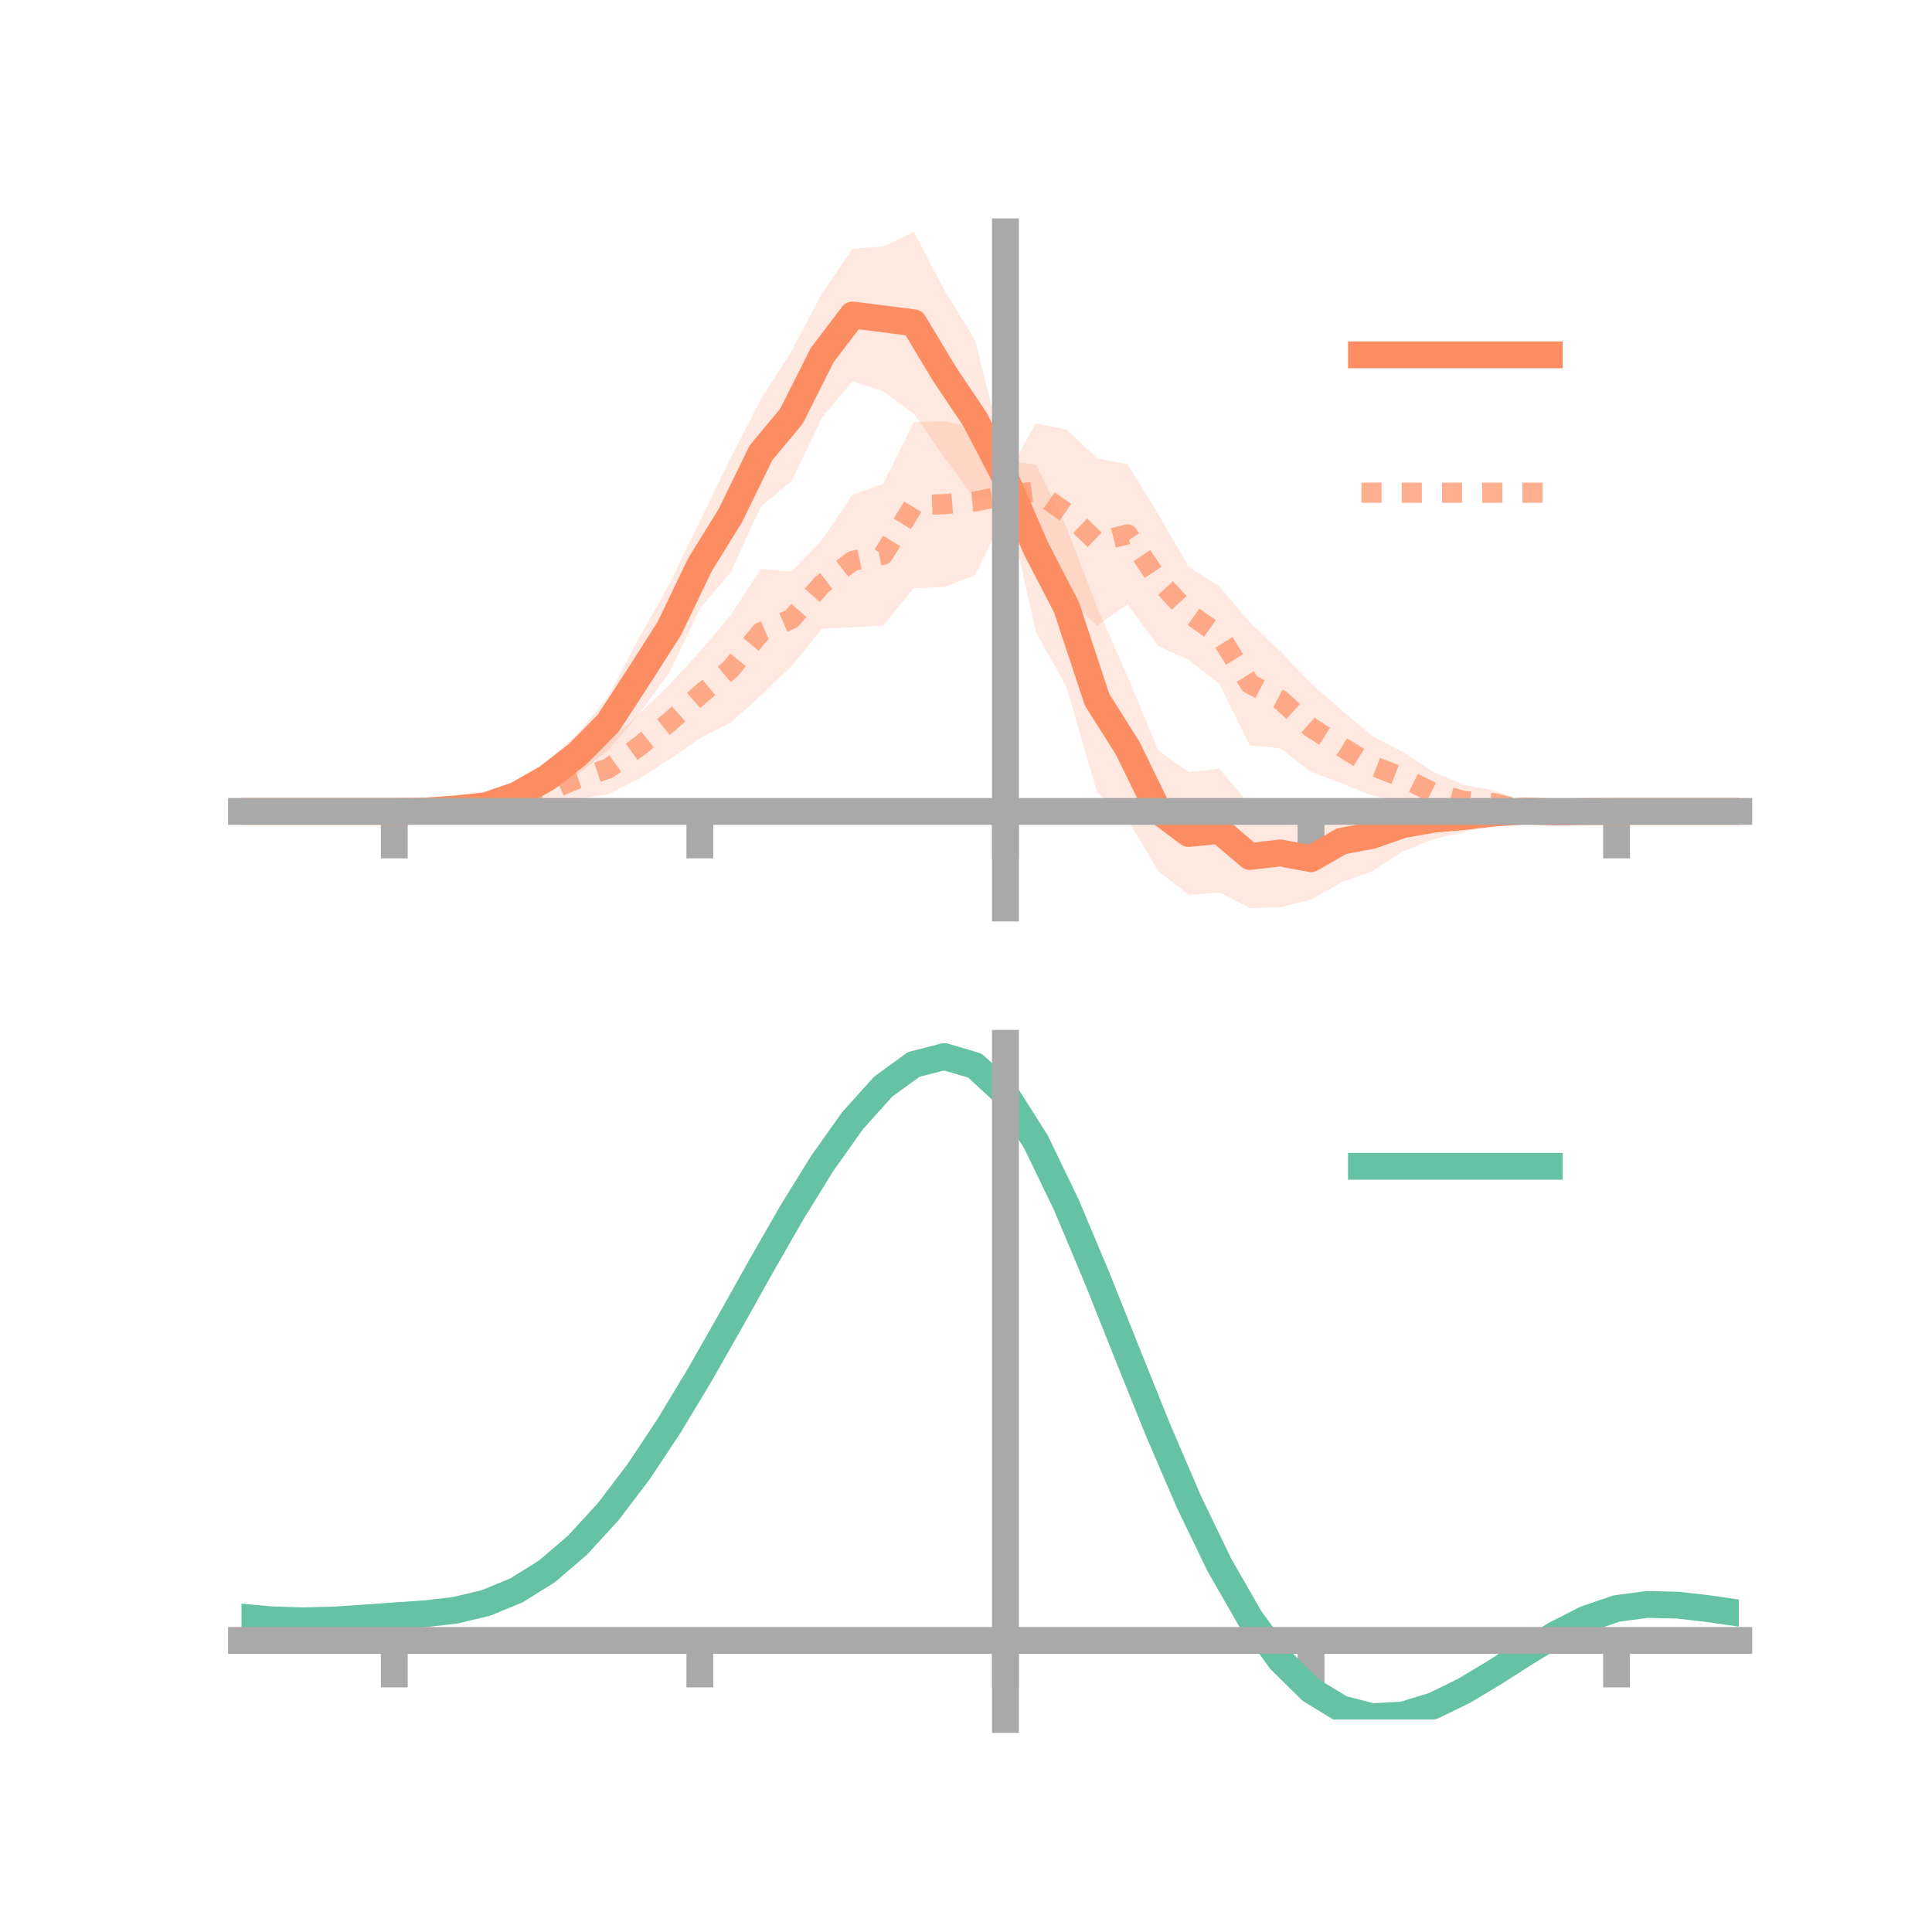 <?xml version="1.0" encoding="utf-8" standalone="no"?>
<!DOCTYPE svg PUBLIC "-//W3C//DTD SVG 1.1//EN"
  "http://www.w3.org/Graphics/SVG/1.1/DTD/svg11.dtd">
<!-- Created with matplotlib (https://matplotlib.org/) -->
<svg height="144pt" version="1.1" viewBox="0 0 144 144" width="144pt" xmlns="http://www.w3.org/2000/svg" xmlns:xlink="http://www.w3.org/1999/xlink">
 <defs>
  <style type="text/css">*{stroke-linecap:butt;stroke-linejoin:round;}</style>
 </defs>
 <g id="figure_1">
  <g id="patch_1">
   <path d="M 0 144 
L 144 144 
L 144 0 
L 0 0 
z
" style="fill:none;"/>
  </g>
  <g id="axes_1">
   <g id="patch_2">
    <path d="M 18 67.68 
L 129.6 67.68 
L 129.6 17.28 
L 18 17.28 
z
" style="fill:none;"/>
   </g>
   <g id="PolyCollection_1">
    <path clip-path="url(#pea15fa3b6d)" d="M 18 60.479 
L 18 60.479 
L 20.278 60.479 
L 22.555 60.479 
L 24.833 60.479 
L 27.11 60.479 
L 29.388 60.479 
L 31.665 60.354 
L 33.943 59.98 
L 36.22 59.516 
L 38.498 58.431 
L 40.776 56.747 
L 43.053 54.701 
L 45.331 51.902 
L 47.608 47.583 
L 49.886 43.558 
L 52.163 38.846 
L 54.441 34.156 
L 56.718 29.758 
L 58.996 26.169 
L 61.273 21.848 
L 63.551 18.543 
L 65.829 18.372 
L 68.106 17.28 
L 70.384 21.61 
L 72.661 25.324 
L 74.939 34.36 
L 77.216 34.625 
L 79.494 39.307 
L 81.771 45.269 
L 84.049 50.439 
L 86.327 55.919 
L 88.604 57.551 
L 90.882 57.293 
L 93.159 59.99 
L 95.437 59.536 
L 97.714 60.943 
L 99.992 59.641 
L 102.269 59.598 
L 104.547 59.478 
L 106.824 59.582 
L 109.102 59.694 
L 111.38 59.823 
L 113.657 59.932 
L 115.935 60.21 
L 118.212 60.386 
L 120.49 60.479 
L 122.767 60.479 
L 125.045 60.479 
L 127.322 60.479 
L 129.6 60.479 
L 129.6 60.479 
L 129.6 60.479 
L 127.322 60.479 
L 125.045 60.479 
L 122.767 60.479 
L 120.49 60.479 
L 118.212 60.589 
L 115.935 60.823 
L 113.657 60.967 
L 111.38 61.377 
L 109.102 62.033 
L 106.824 62.547 
L 104.547 63.461 
L 102.269 64.939 
L 99.992 65.756 
L 97.714 67.063 
L 95.437 67.612 
L 93.159 67.68 
L 90.882 66.504 
L 88.604 66.699 
L 86.327 64.925 
L 84.049 61.081 
L 81.771 59.049 
L 79.494 51.219 
L 77.216 47.13 
L 74.939 36.889 
L 72.661 37.166 
L 70.384 34.093 
L 68.106 30.841 
L 65.829 29.165 
L 63.551 28.422 
L 61.273 31.112 
L 58.996 35.861 
L 56.718 37.744 
L 54.441 42.684 
L 52.163 45.362 
L 49.886 50.141 
L 47.608 53.242 
L 45.331 55.919 
L 43.053 57.721 
L 40.776 59.191 
L 38.498 60.108 
L 36.22 60.581 
L 33.943 60.601 
L 31.665 60.552 
L 29.388 60.479 
L 27.11 60.479 
L 24.833 60.479 
L 22.555 60.479 
L 20.278 60.479 
L 18 60.479 
z
" style="fill:#fc8d62;fill-opacity:0.2;"/>
   </g>
   <g id="PolyCollection_2">
    <path clip-path="url(#pea15fa3b6d)" d="M 18 60.479 
L 18 60.479 
L 20.278 60.479 
L 22.555 60.479 
L 24.833 60.479 
L 27.11 60.479 
L 29.388 60.479 
L 31.665 60.341 
L 33.943 60.01 
L 36.22 59.474 
L 38.498 58.991 
L 40.776 57.797 
L 43.053 56.529 
L 45.331 55.358 
L 47.608 53.246 
L 49.886 51.048 
L 52.163 48.567 
L 54.441 45.872 
L 56.718 42.399 
L 58.996 42.6 
L 61.273 40.218 
L 63.551 36.865 
L 65.829 36.068 
L 68.106 31.477 
L 70.384 31.401 
L 72.661 31.889 
L 74.939 35.565 
L 77.216 31.554 
L 79.494 32.014 
L 81.771 34.166 
L 84.049 34.603 
L 86.327 38.308 
L 88.604 42.258 
L 90.882 43.707 
L 93.159 46.381 
L 95.437 48.542 
L 97.714 50.928 
L 99.992 52.934 
L 102.269 54.847 
L 104.547 56.054 
L 106.824 57.523 
L 109.102 58.507 
L 111.38 58.912 
L 113.657 59.81 
L 115.935 60.102 
L 118.212 60.39 
L 120.49 60.479 
L 122.767 60.479 
L 125.045 60.479 
L 127.322 60.479 
L 129.6 60.479 
L 129.6 60.479 
L 129.6 60.479 
L 127.322 60.479 
L 125.045 60.479 
L 122.767 60.479 
L 120.49 60.479 
L 118.212 60.592 
L 115.935 60.802 
L 113.657 60.997 
L 111.38 60.834 
L 109.102 60.893 
L 106.824 60.646 
L 104.547 59.831 
L 102.269 59.29 
L 99.992 58.386 
L 97.714 57.536 
L 95.437 55.781 
L 93.159 55.561 
L 90.882 50.953 
L 88.604 49.191 
L 86.327 48.159 
L 84.049 45.057 
L 81.771 46.635 
L 79.494 44.438 
L 77.216 41.71 
L 74.939 38.263 
L 72.661 42.885 
L 70.384 43.755 
L 68.106 43.842 
L 65.829 46.626 
L 63.551 46.749 
L 61.273 46.872 
L 58.996 49.655 
L 56.718 51.838 
L 54.441 53.888 
L 52.163 55.029 
L 49.886 56.608 
L 47.608 58.065 
L 45.331 59.214 
L 43.053 59.548 
L 40.776 60.184 
L 38.498 60.85 
L 36.22 60.648 
L 33.943 60.699 
L 31.665 60.557 
L 29.388 60.479 
L 27.11 60.479 
L 24.833 60.479 
L 22.555 60.479 
L 20.278 60.479 
L 18 60.479 
z
" style="fill:#fc8d62;fill-opacity:0.2;"/>
   </g>
   <g id="matplotlib.axis_1">
    <g id="xtick_1">
     <g id="line2d_1">
      <defs>
       <path d="M 0 0 
L 0 3.5 
" id="m373dfad714" style="stroke:#a9a9a9;stroke-width:2;"/>
      </defs>
      <g>
       <use style="fill:#a9a9a9;stroke:#a9a9a9;stroke-width:2;" x="29.388" xlink:href="#m373dfad714" y="60.479"/>
      </g>
     </g>
    </g>
    <g id="xtick_2">
     <g id="line2d_2">
      <g>
       <use style="fill:#a9a9a9;stroke:#a9a9a9;stroke-width:2;" x="52.163" xlink:href="#m373dfad714" y="60.479"/>
      </g>
     </g>
    </g>
    <g id="xtick_3">
     <g id="line2d_3">
      <g>
       <use style="fill:#a9a9a9;stroke:#a9a9a9;stroke-width:2;" x="74.939" xlink:href="#m373dfad714" y="60.479"/>
      </g>
     </g>
    </g>
    <g id="xtick_4">
     <g id="line2d_4">
      <g>
       <use style="fill:#a9a9a9;stroke:#a9a9a9;stroke-width:2;" x="97.714" xlink:href="#m373dfad714" y="60.479"/>
      </g>
     </g>
    </g>
    <g id="xtick_5">
     <g id="line2d_5">
      <g>
       <use style="fill:#a9a9a9;stroke:#a9a9a9;stroke-width:2;" x="120.49" xlink:href="#m373dfad714" y="60.479"/>
      </g>
     </g>
    </g>
   </g>
   <g id="matplotlib.axis_2"/>
   <g id="line2d_6">
    <path clip-path="url(#pea15fa3b6d)" d="M 18 60.479 
L 20.278 60.479 
L 22.555 60.479 
L 24.833 60.479 
L 27.11 60.479 
L 29.388 60.479 
L 31.665 60.453 
L 33.943 60.291 
L 36.22 60.049 
L 38.498 59.269 
L 40.776 57.969 
L 43.053 56.211 
L 45.331 53.911 
L 47.608 50.412 
L 49.886 46.85 
L 52.163 42.104 
L 54.441 38.42 
L 56.718 33.751 
L 58.996 31.015 
L 61.273 26.48 
L 63.551 23.482 
L 65.829 23.768 
L 68.106 24.06 
L 70.384 27.852 
L 72.661 31.245 
L 74.939 35.624 
L 77.216 40.877 
L 79.494 45.263 
L 81.771 52.159 
L 84.049 55.76 
L 86.327 60.422 
L 88.604 62.125 
L 90.882 61.898 
L 93.159 63.835 
L 95.437 63.574 
L 97.714 64.003 
L 99.992 62.698 
L 102.269 62.268 
L 104.547 61.469 
L 106.824 61.065 
L 109.102 60.863 
L 111.38 60.6 
L 113.657 60.45 
L 115.935 60.517 
L 118.212 60.488 
L 120.49 60.479 
L 122.767 60.479 
L 125.045 60.479 
L 127.322 60.479 
L 129.6 60.479 
" style="fill:none;stroke:#fc8d62;stroke-linecap:square;stroke-width:2;"/>
   </g>
   <g id="line2d_7">
    <path clip-path="url(#pea15fa3b6d)" d="M 18 60.479 
L 20.278 60.479 
L 22.555 60.479 
L 24.833 60.479 
L 27.11 60.479 
L 29.388 60.479 
L 31.665 60.449 
L 33.943 60.355 
L 36.22 60.061 
L 38.498 59.92 
L 40.776 58.99 
L 43.053 58.039 
L 45.331 57.286 
L 47.608 55.656 
L 49.886 53.828 
L 52.163 51.798 
L 54.441 49.88 
L 56.718 47.118 
L 58.996 46.127 
L 61.273 43.545 
L 63.551 41.807 
L 65.829 41.347 
L 68.106 37.659 
L 70.384 37.578 
L 72.661 37.387 
L 74.939 36.914 
L 77.216 36.632 
L 79.494 38.226 
L 81.771 40.401 
L 84.049 39.83 
L 86.327 43.234 
L 88.604 45.725 
L 90.882 47.33 
L 93.159 50.971 
L 95.437 52.162 
L 97.714 54.232 
L 99.992 55.66 
L 102.269 57.069 
L 104.547 57.943 
L 106.824 59.085 
L 109.102 59.7 
L 111.38 59.873 
L 113.657 60.404 
L 115.935 60.452 
L 118.212 60.491 
L 120.49 60.479 
L 122.767 60.479 
L 125.045 60.479 
L 127.322 60.479 
L 129.6 60.479 
" style="fill:none;stroke:#fc8d62;stroke-dasharray:1.5,1.5;stroke-dashoffset:0;stroke-opacity:0.7;stroke-width:1.5;"/>
   </g>
   <g id="patch_3">
    <path d="M 74.939 67.68 
L 74.939 17.28 
" style="fill:none;stroke:#a9a9a9;stroke-linecap:square;stroke-linejoin:miter;stroke-width:2;"/>
   </g>
   <g id="patch_4">
    <path d="M 129.6 67.68 
L 129.6 17.28 
" style="fill:none;"/>
   </g>
   <g id="patch_5">
    <path d="M 18 60.479 
L 129.6 60.479 
" style="fill:none;stroke:#a9a9a9;stroke-linecap:square;stroke-linejoin:miter;stroke-width:2;"/>
   </g>
   <g id="patch_6">
    <path d="M 18 17.28 
L 129.6 17.28 
" style="fill:none;"/>
   </g>
   <g id="legend_1">
    <g id="line2d_8">
     <path d="M 101.475 26.449 
L 115.475 26.449 
" style="fill:none;stroke:#fc8d62;stroke-linecap:square;stroke-width:2;"/>
    </g>
    <g id="line2d_9"/>
    <g id="text_1">
     <!--   -->
     <g transform="translate(121.075 28.899)scale(0.07 -0.07)">
      <defs>
       <path id="DejaVuSans-32"/>
      </defs>
      <use xlink:href="#DejaVuSans-32"/>
     </g>
    </g>
    <g id="line2d_10">
     <path d="M 101.475 36.724 
L 115.475 36.724 
" style="fill:none;stroke:#fc8d62;stroke-dasharray:1.5,1.5;stroke-dashoffset:0;stroke-opacity:0.7;stroke-width:1.5;"/>
    </g>
    <g id="line2d_11"/>
    <g id="text_2">
     <!--   -->
     <g transform="translate(121.075 39.174)scale(0.07 -0.07)">
      <use xlink:href="#DejaVuSans-32"/>
     </g>
    </g>
   </g>
  </g>
  <g id="axes_2">
   <g id="patch_7">
    <path d="M 18 128.16 
L 129.6 128.16 
L 129.6 77.76 
L 18 77.76 
z
" style="fill:none;"/>
   </g>
   <g id="PolyCollection_3">
    <path clip-path="url(#p96fc77d82b)" d="M 18 120.571 
L 18 120.492 
L 20.278 120.704 
L 22.555 120.777 
L 24.833 120.713 
L 27.11 120.557 
L 29.388 120.38 
L 31.665 120.225 
L 33.943 119.952 
L 36.22 119.402 
L 38.498 118.45 
L 40.776 117.004 
L 43.053 115.014 
L 45.331 112.469 
L 47.608 109.402 
L 49.886 105.881 
L 52.163 102.006 
L 54.441 97.907 
L 56.718 93.737 
L 58.996 89.672 
L 61.273 85.902 
L 63.551 82.624 
L 65.829 80.041 
L 68.106 78.355 
L 70.384 77.76 
L 72.661 78.443 
L 74.939 80.57 
L 77.216 84.22 
L 79.494 89.015 
L 81.771 94.518 
L 84.049 100.323 
L 86.327 106.07 
L 88.604 111.462 
L 90.882 116.264 
L 93.159 120.306 
L 95.437 123.485 
L 97.714 125.761 
L 99.992 127.155 
L 102.269 127.741 
L 104.547 127.627 
L 106.824 126.949 
L 109.102 125.859 
L 111.38 124.517 
L 113.657 123.085 
L 115.935 121.722 
L 118.212 120.581 
L 120.49 119.81 
L 122.767 119.508 
L 125.045 119.567 
L 127.322 119.835 
L 129.6 120.179 
L 129.6 120.283 
L 129.6 120.283 
L 127.322 119.963 
L 125.045 119.713 
L 122.767 119.663 
L 120.49 119.97 
L 118.212 120.753 
L 115.935 121.926 
L 113.657 123.338 
L 111.38 124.823 
L 109.102 126.214 
L 106.824 127.339 
L 104.547 128.038 
L 102.269 128.16 
L 99.992 127.581 
L 97.714 126.208 
L 95.437 123.987 
L 93.159 120.908 
L 90.882 117.005 
L 88.604 112.371 
L 86.327 107.164 
L 84.049 101.607 
L 81.771 95.986 
L 79.494 90.651 
L 77.216 85.999 
L 74.939 82.459 
L 72.661 80.4 
L 70.384 79.741 
L 68.106 80.316 
L 65.829 81.939 
L 63.551 84.418 
L 61.273 87.558 
L 58.996 91.163 
L 56.718 95.043 
L 54.441 99.016 
L 52.163 102.919 
L 49.886 106.606 
L 47.608 109.955 
L 45.331 112.876 
L 43.053 115.307 
L 40.776 117.219 
L 38.498 118.62 
L 36.22 119.549 
L 33.943 120.086 
L 31.665 120.348 
L 29.388 120.492 
L 27.11 120.652 
L 24.833 120.788 
L 22.555 120.836 
L 20.278 120.765 
L 18 120.571 
z
" style="fill:#66c2a5;fill-opacity:0.2;"/>
   </g>
   <g id="matplotlib.axis_3">
    <g id="xtick_6">
     <g id="line2d_12">
      <g>
       <use style="fill:#a9a9a9;stroke:#a9a9a9;stroke-width:2;" x="29.388" xlink:href="#m373dfad714" y="122.268"/>
      </g>
     </g>
    </g>
    <g id="xtick_7">
     <g id="line2d_13">
      <g>
       <use style="fill:#a9a9a9;stroke:#a9a9a9;stroke-width:2;" x="52.163" xlink:href="#m373dfad714" y="122.268"/>
      </g>
     </g>
    </g>
    <g id="xtick_8">
     <g id="line2d_14">
      <g>
       <use style="fill:#a9a9a9;stroke:#a9a9a9;stroke-width:2;" x="74.939" xlink:href="#m373dfad714" y="122.268"/>
      </g>
     </g>
    </g>
    <g id="xtick_9">
     <g id="line2d_15">
      <g>
       <use style="fill:#a9a9a9;stroke:#a9a9a9;stroke-width:2;" x="97.714" xlink:href="#m373dfad714" y="122.268"/>
      </g>
     </g>
    </g>
    <g id="xtick_10">
     <g id="line2d_16">
      <g>
       <use style="fill:#a9a9a9;stroke:#a9a9a9;stroke-width:2;" x="120.49" xlink:href="#m373dfad714" y="122.268"/>
      </g>
     </g>
    </g>
   </g>
   <g id="matplotlib.axis_4"/>
   <g id="line2d_17">
    <path clip-path="url(#p96fc77d82b)" d="M 18 120.532 
L 20.278 120.735 
L 22.555 120.806 
L 24.833 120.751 
L 27.11 120.605 
L 29.388 120.436 
L 31.665 120.286 
L 33.943 120.019 
L 36.22 119.476 
L 38.498 118.535 
L 40.776 117.112 
L 43.053 115.16 
L 45.331 112.673 
L 47.608 109.679 
L 49.886 106.243 
L 52.163 102.463 
L 54.441 98.461 
L 56.718 94.39 
L 58.996 90.418 
L 61.273 86.73 
L 63.551 83.521 
L 65.829 80.99 
L 68.106 79.335 
L 70.384 78.751 
L 72.661 79.421 
L 74.939 81.514 
L 77.216 85.11 
L 79.494 89.833 
L 81.771 95.252 
L 84.049 100.965 
L 86.327 106.617 
L 88.604 111.917 
L 90.882 116.634 
L 93.159 120.607 
L 95.437 123.736 
L 97.714 125.984 
L 99.992 127.368 
L 102.269 127.95 
L 104.547 127.832 
L 106.824 127.144 
L 109.102 126.036 
L 111.38 124.67 
L 113.657 123.211 
L 115.935 121.824 
L 118.212 120.667 
L 120.49 119.89 
L 122.767 119.586 
L 125.045 119.64 
L 127.322 119.899 
L 129.6 120.231 
" style="fill:none;stroke:#66c2a5;stroke-linecap:square;stroke-width:2;"/>
   </g>
   <g id="patch_8">
    <path d="M 74.939 128.16 
L 74.939 77.76 
" style="fill:none;stroke:#a9a9a9;stroke-linecap:square;stroke-linejoin:miter;stroke-width:2;"/>
   </g>
   <g id="patch_9">
    <path d="M 129.6 128.16 
L 129.6 77.76 
" style="fill:none;"/>
   </g>
   <g id="patch_10">
    <path d="M 18 122.268 
L 129.6 122.268 
" style="fill:none;stroke:#a9a9a9;stroke-linecap:square;stroke-linejoin:miter;stroke-width:2;"/>
   </g>
   <g id="patch_11">
    <path d="M 18 77.76 
L 129.6 77.76 
" style="fill:none;"/>
   </g>
   <g id="legend_2">
    <g id="line2d_18">
     <path d="M 101.475 86.929 
L 115.475 86.929 
" style="fill:none;stroke:#66c2a5;stroke-linecap:square;stroke-width:2;"/>
    </g>
    <g id="line2d_19"/>
    <g id="text_3">
     <!--   -->
     <g transform="translate(121.075 89.379)scale(0.07 -0.07)">
      <use xlink:href="#DejaVuSans-32"/>
     </g>
    </g>
   </g>
  </g>
 </g>
 <defs>
  <clipPath id="pea15fa3b6d">
   <rect height="50.4" width="111.6" x="18" y="17.28"/>
  </clipPath>
  <clipPath id="p96fc77d82b">
   <rect height="50.4" width="111.6" x="18" y="77.76"/>
  </clipPath>
 </defs>
</svg>
